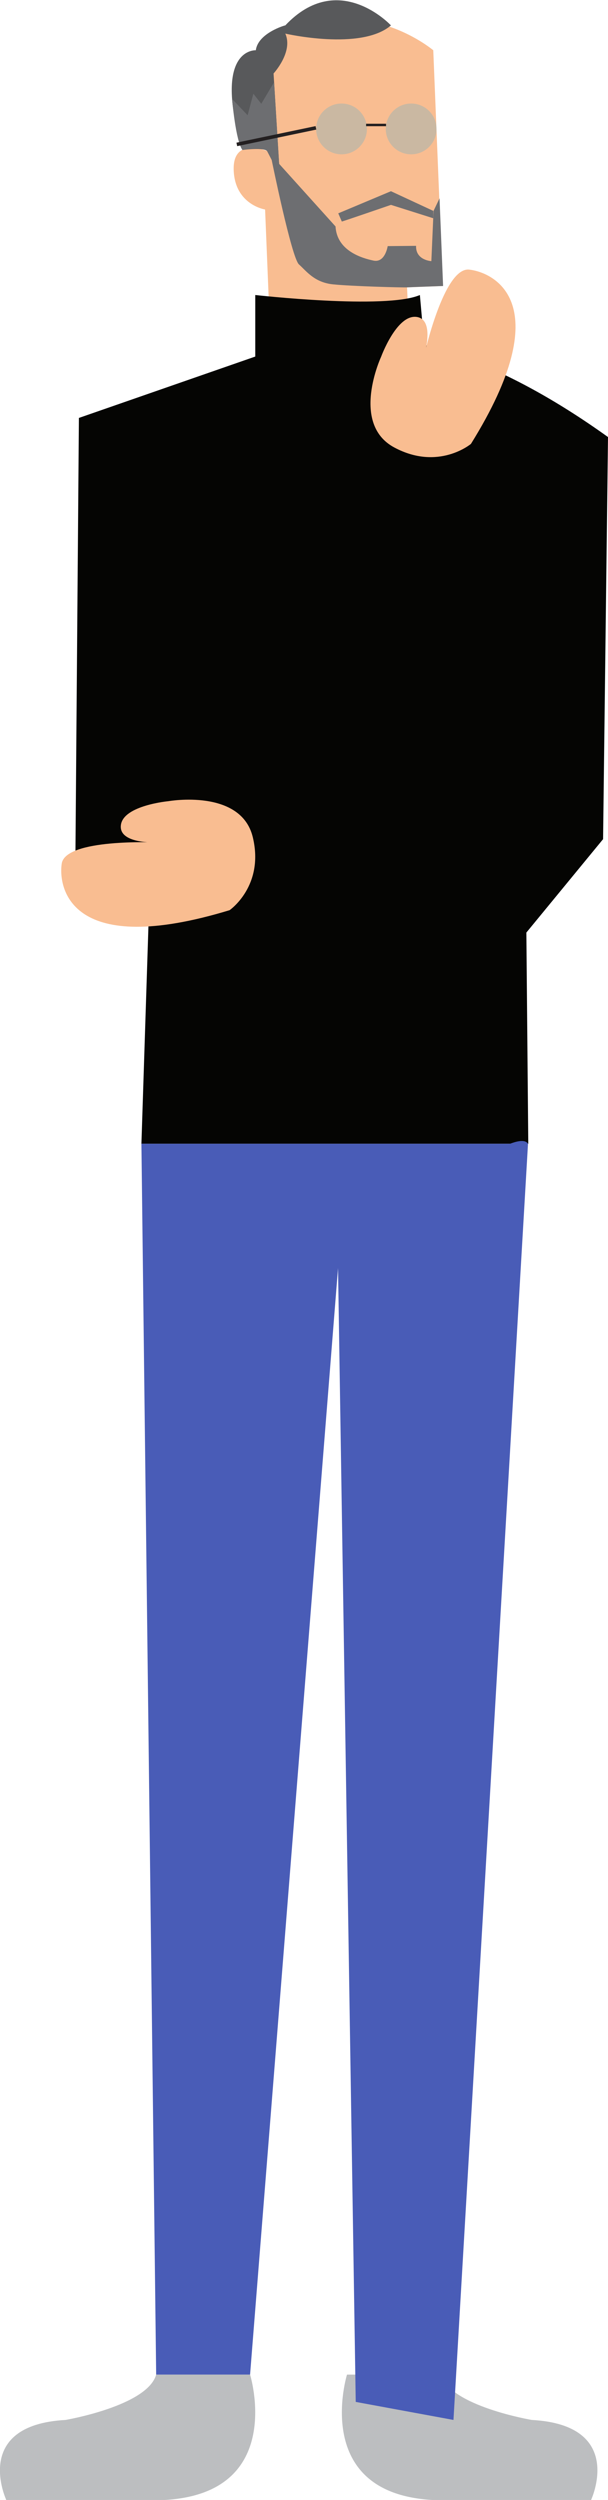 <?xml version="1.0" encoding="utf-8"?>
<!-- Generator: Adobe Illustrator 18.1.1, SVG Export Plug-In . SVG Version: 6.00 Build 0)  -->
<svg version="1.1" id="Layer_1" xmlns="http://www.w3.org/2000/svg" xmlns:xlink="http://www.w3.org/1999/xlink" x="0px" y="0px"
	 viewBox="0 0 222.7 915.2" enable-background="new 0 0 222.7 915.2" xml:space="preserve">
<g>
	<path fill="#BCBEC0" d="M161.5,869.3h-34.4c0,0-13.4,43.4,31.3,45.9h58.1c0,0,12.8-27.4-21.7-29.3
		C194.7,885.9,164.7,880.8,161.5,869.3z"/>
	<path fill="#050503" d="M54.4,338.1l-26.9-9L28.9,153l73.6-25.6c0,0,42.2-23.4,120.2,32.6l-1.8,147.2l-28.1,34.2l0.7,77.3H51.8
		L54.4,338.1"/>
	<path fill="#495CB7" d="M193.4,418.7l-27.3,467.2l-35.8-6.6l-6.5-416.1C123.9,463.2,187.8,409.8,193.4,418.7z"/>
	<path fill="#F9BD91" d="M84.1,333.2c-57.9,17.6-62.8-7.7-61.5-17s34.5-7.8,34.5-7.8s-13.9,0.6-12.8-6.5s17.4-8.6,17.4-8.6
		s26.6-4.7,30.9,13.2S84.1,333.2,84.1,333.2z"/>
	<path fill="#F9BD91" d="M158.7,18.4l3.5,86.3l-13.1,0.5l1.2,28.4c0,0-13.6,29.5-50.8,2.1l-2.4-59c0,0-11-1.7-11.5-14.3
		s12.3-7.1,12.3-7.1L96.5,21L158.7,18.4z"/>
	<path fill="#050503" d="M93.5,135.7v-27.7c0,0,47.8,5.4,60.3,0l3,33.8C156.9,141.8,113.3,170.7,93.5,135.7z"/>
	<path fill="#F9BD91" d="M172.5,162.5c32-51.4,8.7-62.7-0.6-63.8S155.4,130,155.4,130s4.1-13.3-3-14c-7.2-0.7-12.8,14.6-12.8,14.6
		s-11.4,24.5,4.8,33.2S172.5,162.5,172.5,162.5z"/>
	<path fill="#F9BD91" d="M158.7,18.4c0,0-15.3-12.9-34.8-11s-26.1,4.6-28,17.7C95.9,25.1,143.5,35.6,158.7,18.4z"/>
	<path fill="#58595B" d="M93.7,18.4c0,0-16-1-4.9,36.5c0,0,8.2-1.1,9.1,0.5l4.6,8.9l-2.3-37.4c0,0,7.3-7.9,4.3-14.6
		c0,0,27.7,6.4,38.7-3c0,0-19.2-20.7-38.7,0C104.5,9.2,94.5,12.1,93.7,18.4z"/>
	<path fill="#BCBEC0" d="M57.2,869.3h34.4c0,0,13.4,43.4-31.3,45.9H2.3c0,0-12.8-27.4,21.7-29.3C24,885.9,54,880.8,57.2,869.3z"/>
	<polyline fill="#495CB7" points="123.9,463.2 91.6,869.3 57.2,869.3 51.8,418.7 193.4,418.7 	"/>
	<path fill="#6D6E71" d="M88.8,54.9c0,0,8.1-1.4,9.1,0.5l4.6,8.9l-2.1-34.2L95.7,38l-2.9-3.7l-2.1,7.9L85,36.2
		C85,36.2,86.3,51.6,88.8,54.9z"/>
	<path fill="#6D6E71" d="M99.5,58.5c0,0,7.3,35.9,10,38.3c2.7,2.4,5.6,6.6,12.5,7.3s25.5,1.2,27.2,1.1c1.6-0.1,13.1-0.5,13.1-0.5
		l-1.3-32.1l-2.2,4.6L158,95.6c0,0-5.8-0.3-5.6-5.6L142,90.1c0,0-0.9,6.2-5.2,5.3c-4.3-0.9-13.4-3.6-13.9-12.5l-21-23.3L99.5,58.5z"
		/>
	<path fill="#6D6E71" d="M125.2,81.1c0.3,0,18-6.1,18-6.1l15.5,4.9v-2.7L143.2,70l-19.3,8.1L125.2,81.1z"/>
	<circle opacity="0.22" fill="#27AAE1" cx="150.6" cy="47.2" r="9.3"/>
	<circle opacity="0.22" fill="#27AAE1" cx="125.1" cy="47.2" r="9.3"/>
	<rect x="134.1" y="45.3" fill="#231F20" width="7.3" height="0.9"/>
	
		<rect x="86.4" y="49.2" transform="matrix(0.979 -0.205 0.205 0.979 -8.064 21.778)" fill="#231F20" width="29.6" height="1.3"/>
</g>
</svg>
